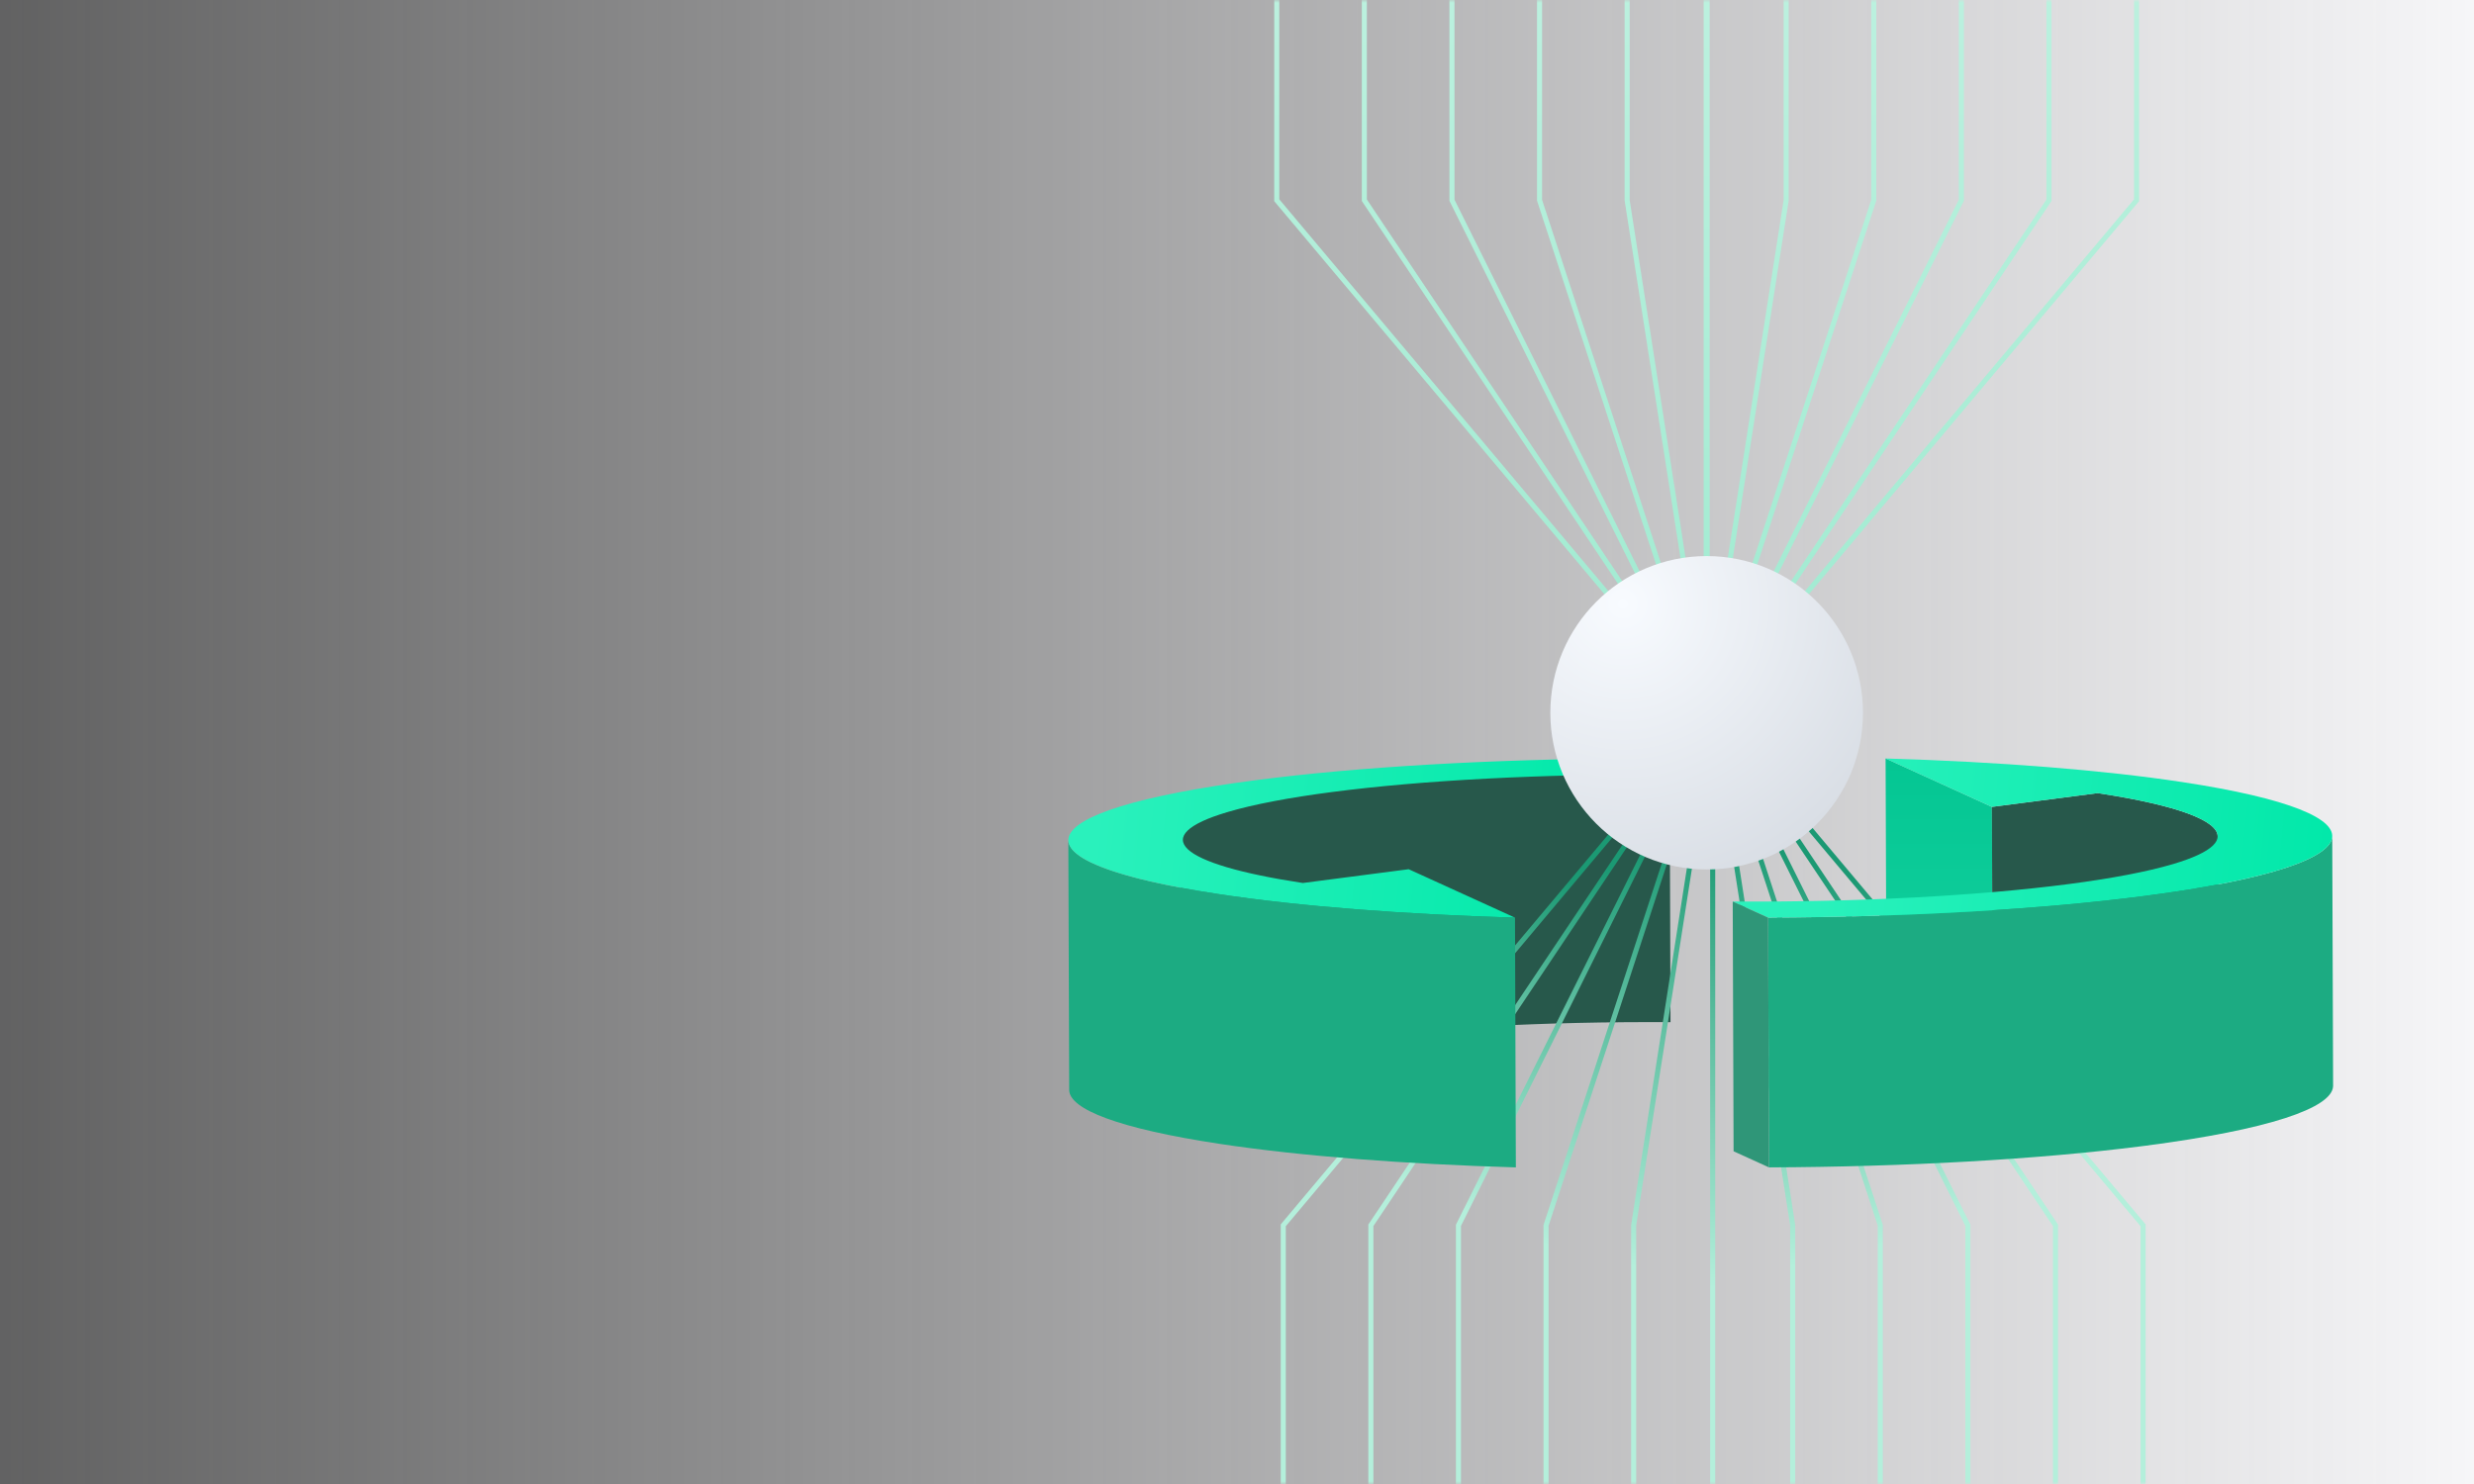 <?xml version="1.0" encoding="UTF-8"?>
<svg width="440px" height="264px" viewBox="0 0 440 264" version="1.1" xmlns="http://www.w3.org/2000/svg" xmlns:xlink="http://www.w3.org/1999/xlink">
    <rect x="0" y="0" width="440" height="264" fill="#333333" stroke="none"/>
    <!-- Generator: Sketch 61 (89581) - https://sketch.com -->
    <title>编组 16</title>
    <desc>Created with Sketch.</desc>
    <defs>
        <linearGradient x1="0.599%" y1="50.501%" x2="99.499%" y2="50.501%" id="linearGradient-1">
            <stop stop-color="#F6F6F8" stop-opacity="0.24" offset="0%"></stop>
            <stop stop-color="#F6F6F8" offset="100%"></stop>
        </linearGradient>
        <rect id="path-2" x="0" y="0" width="440" height="264"></rect>
        <linearGradient x1="45.964%" y1="67.738%" x2="51.496%" y2="93.425%" id="linearGradient-4">
            <stop stop-color="#B4EFDB" offset="0%"></stop>
            <stop stop-color="#1B9973" offset="100%"></stop>
        </linearGradient>
        <linearGradient x1="47.44%" y1="67.738%" x2="50.949%" y2="93.425%" id="linearGradient-5">
            <stop stop-color="#B4EFDB" offset="0%"></stop>
            <stop stop-color="#1B9973" offset="100%"></stop>
        </linearGradient>
        <linearGradient x1="48.581%" y1="67.738%" x2="50.526%" y2="93.425%" id="linearGradient-6">
            <stop stop-color="#B4EFDB" offset="0%"></stop>
            <stop stop-color="#1B9973" offset="100%"></stop>
        </linearGradient>
        <linearGradient x1="49.388%" y1="67.738%" x2="50.227%" y2="93.425%" id="linearGradient-7">
            <stop stop-color="#B4EFDB" offset="0%"></stop>
            <stop stop-color="#1B9973" offset="100%"></stop>
        </linearGradient>
        <linearGradient x1="49.861%" y1="67.738%" x2="50.052%" y2="93.425%" id="linearGradient-8">
            <stop stop-color="#B4EFDB" offset="0%"></stop>
            <stop stop-color="#1B9973" offset="100%"></stop>
        </linearGradient>
        <linearGradient x1="50%" y1="67.738%" x2="50%" y2="93.425%" id="linearGradient-9">
            <stop stop-color="#B4EFDB" offset="0%"></stop>
            <stop stop-color="#1B9973" offset="100%"></stop>
        </linearGradient>
        <linearGradient x1="50%" y1="0%" x2="50%" y2="100%" id="linearGradient-10">
            <stop stop-color="#E4FAF3" offset="0%"></stop>
            <stop stop-color="#9FEAD0" offset="100%"></stop>
        </linearGradient>
        <linearGradient x1="50%" y1="0%" x2="50%" y2="100%" id="linearGradient-11">
            <stop stop-color="#E4FAF3" offset="0%"></stop>
            <stop stop-color="#9FEAD0" offset="100%"></stop>
        </linearGradient>
        <linearGradient x1="50%" y1="0%" x2="50%" y2="100%" id="linearGradient-12">
            <stop stop-color="#E4FAF3" offset="0%"></stop>
            <stop stop-color="#9FEAD0" offset="100%"></stop>
        </linearGradient>
        <linearGradient x1="50%" y1="0%" x2="50%" y2="100%" id="linearGradient-13">
            <stop stop-color="#E4FAF3" offset="0%"></stop>
            <stop stop-color="#9FEAD0" offset="100%"></stop>
        </linearGradient>
        <linearGradient x1="50%" y1="0%" x2="50%" y2="100%" id="linearGradient-14">
            <stop stop-color="#E4FAF3" offset="0%"></stop>
            <stop stop-color="#9FEAD0" offset="100%"></stop>
        </linearGradient>
        <linearGradient x1="50%" y1="0%" x2="50%" y2="100%" id="linearGradient-15">
            <stop stop-color="#E4FAF3" offset="0%"></stop>
            <stop stop-color="#9FEAD0" offset="100%"></stop>
        </linearGradient>
        <linearGradient x1="50%" y1="0%" x2="50%" y2="98.643%" id="linearGradient-16">
            <stop stop-color="#04C693" offset="0%"></stop>
            <stop stop-color="#16D29F" offset="100%"></stop>
        </linearGradient>
        <linearGradient x1="13.324%" y1="49.552%" x2="93.3%" y2="51.452%" id="linearGradient-17">
            <stop stop-color="#2AF1BC" offset="0%"></stop>
            <stop stop-color="#00E8A9" offset="100%"></stop>
        </linearGradient>
        <linearGradient x1="13.324%" y1="49.552%" x2="93.3%" y2="51.452%" id="linearGradient-18">
            <stop stop-color="#2AF1BC" offset="0%"></stop>
            <stop stop-color="#00E8A9" offset="100%"></stop>
        </linearGradient>
        <radialGradient cx="23.249%" cy="15.215%" fx="23.249%" fy="15.215%" r="93.656%" gradientTransform="translate(0.232,0.152),scale(1,0.997),rotate(47.107),scale(1,0.995),translate(-0.232,-0.152)" id="radialGradient-19">
            <stop stop-color="#F8FBFF" offset="0%"></stop>
            <stop stop-color="#D9DEE5" offset="100%"></stop>
        </radialGradient>
    </defs>
    <g id="页面-1" stroke="none" stroke-width="1" fill="none" fill-rule="evenodd">
        <g id="Why-is-KuChain" transform="translate(-120, -2884)">
            <g id="编组-40" transform="translate(0, 1847)">
                <g id="编组-28" transform="translate(120, 0)">
                    <g id="编组-22" transform="translate(0, 819)">
                        <g id="编组-6备份" transform="translate(0, 218)">
                            <g id="card_1">
                                <g id="编组-16">
                                    <mask id="mask-3" fill="white">
                                        <use xlink:href="#path-2"></use>
                                    </mask>
                                    <use id="矩形" fill="url(#linearGradient-1)" xlink:href="#path-2"></use>
                                    <g id="编组-25" mask="url(#mask-3)">
                                        <g transform="translate(190, -181)">
                                            <path d="M46.642,366.025 C39.343,366.995 33.233,368.161 28.769,369.483 C23.443,371.057 20.848,372.736 20.854,374.4 L20.854,374.4 L19.7,330.17 C19.693,328.507 23.289,326.826 28.615,325.252 C33.234,323.885 39.612,322.686 47.248,321.695 L47.248,321.695 L48.107,321.586 C63.086,319.697 82.725,318.6 103.412,318.6 C104.588,318.6 105.766,318.604 106.947,318.611 L106.947,318.611 L107.1,362.841 C84.725,362.705 63.326,363.861 47.401,365.926 L47.401,365.926 Z" id="形状结合" fill="#27584B"></path>
                                            <g id="编组-24" stroke-width="1" fill="none">
                                                <g id="编组-20" transform="translate(152.646, 461.6) scale(-1, -1) translate(-152.646, -461.6) translate(114.146, 307.6)" stroke-width="0.9">
                                                    <polyline id="路径-4" stroke="url(#linearGradient-4)" points="8.23136431e-15 6.60241673e-14 8.23136431e-15 216.622 76.546 307.759"></polyline>
                                                    <polyline id="路径-4" stroke="url(#linearGradient-5)" points="15.579 6.60241673e-14 15.579 216.622 76.546 307.759"></polyline>
                                                    <polyline id="路径-4" stroke="url(#linearGradient-6)" points="31.158 6.60241673e-14 31.158 216.622 76.546 307.759"></polyline>
                                                    <polyline id="路径-4" stroke="url(#linearGradient-7)" points="46.737 6.60241673e-14 46.737 216.622 76.546 307.759"></polyline>
                                                    <polyline id="路径-4" stroke="url(#linearGradient-8)" points="62.316 6.60241673e-14 62.316 216.622 76.546 307.759"></polyline>
                                                    <polyline id="路径-4" stroke="url(#linearGradient-9)" points="76.545 6.60241673e-14 76.545 216.622 76.546 307.759"></polyline>
                                                </g>
                                                <g id="编组-20" transform="translate(76.729, 461.6) scale(1, -1) translate(-76.729, -461.6) translate(38.229, 307.6)" stroke-width="0.9">
                                                    <polyline id="路径-4" stroke="url(#linearGradient-4)" points="8.23136431e-15 6.60241673e-14 8.23136431e-15 216.622 76.546 307.759"></polyline>
                                                    <polyline id="路径-4" stroke="url(#linearGradient-5)" points="15.579 6.60241673e-14 15.579 216.622 76.546 307.759"></polyline>
                                                    <polyline id="路径-4" stroke="url(#linearGradient-6)" points="31.158 6.60241673e-14 31.158 216.622 76.546 307.759"></polyline>
                                                    <polyline id="路径-4" stroke="url(#linearGradient-7)" points="46.737 6.60241673e-14 46.737 216.622 76.546 307.759"></polyline>
                                                    <polyline id="路径-4" stroke="url(#linearGradient-8)" points="62.316 6.60241673e-14 62.316 216.622 76.546 307.759"></polyline>
                                                </g>
                                                <g id="编组-23" transform="translate(37.071, 0)" stroke-width="0.9">
                                                    <g id="编组-20" transform="translate(114.417, 154) scale(-1, 1) translate(-114.417, -154) translate(75.917, 0)">
                                                        <polyline id="路径-4" stroke="url(#linearGradient-10)" points="8.23136431e-15 6.60241673e-14 8.23136431e-15 216.622 76.546 307.759"></polyline>
                                                        <polyline id="路径-4" stroke="url(#linearGradient-11)" points="15.579 6.60241673e-14 15.579 216.622 76.546 307.759"></polyline>
                                                        <polyline id="路径-4" stroke="url(#linearGradient-12)" points="31.158 6.60241673e-14 31.158 216.622 76.546 307.759"></polyline>
                                                        <polyline id="路径-4" stroke="url(#linearGradient-13)" points="46.737 6.60241673e-14 46.737 216.622 76.546 307.759"></polyline>
                                                        <polyline id="路径-4" stroke="url(#linearGradient-14)" points="62.316 6.60241673e-14 62.316 216.622 76.546 307.759"></polyline>
                                                        <polyline id="路径-4" stroke="url(#linearGradient-15)" points="76.545 6.60241673e-14 76.545 216.622 76.546 307.759"></polyline>
                                                    </g>
                                                    <g id="编组-20">
                                                        <polyline id="路径-4" stroke="url(#linearGradient-10)" points="8.23136431e-15 6.60241673e-14 8.23136431e-15 216.622 76.546 307.759"></polyline>
                                                        <polyline id="路径-4" stroke="url(#linearGradient-11)" points="15.579 6.60241673e-14 15.579 216.622 76.546 307.759"></polyline>
                                                        <polyline id="路径-4" stroke="url(#linearGradient-12)" points="31.158 6.60241673e-14 31.158 216.622 76.546 307.759"></polyline>
                                                        <polyline id="路径-4" stroke="url(#linearGradient-13)" points="46.737 6.60241673e-14 46.737 216.622 76.546 307.759"></polyline>
                                                        <polyline id="路径-4" stroke="url(#linearGradient-14)" points="62.316 6.60241673e-14 62.316 216.622 76.546 307.759"></polyline>
                                                        <polyline id="路径-4" stroke="url(#linearGradient-15)" points="76.545 6.60241673e-14 76.545 216.622 76.546 307.759"></polyline>
                                                    </g>
                                                </g>
                                                <g id="编组-10" transform="translate(19.694, 315.931)">
                                                    <polygon id="Fill-27" fill="url(#linearGradient-16)" points="125.814 44.431 144.72 53.046 144.566 8.614 125.659 0"></polygon>
                                                    <g id="编组-18" transform="translate(0, 2.323)"></g>
                                                    <g id="编组-19" transform="translate(144.549, 5.808)" fill="#27584B">
                                                        <path d="M0.171,47.238 L0.016,2.807 L18.841,0.355 L19.37,0.436 C33.029,2.55 40.159,5.266 40.169,8.029 L40.169,8.029 L40.323,52.461 L40.319,52.354 C40.127,49.591 32.823,46.884 18.996,44.786 L18.996,44.786 L0.171,47.238 Z" id="形状结合"></path>
                                                    </g>
                                                </g>
                                                <path d="M0.154,374.893 C0.166,378.336 8.979,381.768 26.811,384.475 L26.811,384.475 C41.414,386.69 59.952,388.095 79.594,388.677 L79.594,388.677 L79.442,344.246 C59.798,343.664 41.261,342.259 26.657,340.043 L26.657,340.043 C8.825,337.337 0.012,333.904 3.57280718e-05,330.462 L3.57280718e-05,330.462" id="Clip-116" fill="#1CAB82"></path>
                                                <path d="M46.926,321.896 C39.289,322.89 32.909,324.095 28.291,325.469 C14.039,329.701 19.338,334.689 41.709,338.083 L60.534,335.631 L79.44,344.246 C59.797,343.664 41.26,342.259 26.657,340.043 C-11.314,334.282 -8.389,325.225 33.313,319.793 C51.652,317.404 75.5,316.03 100.328,315.931 L106.631,318.797 C84.253,318.661 62.851,319.821 46.926,321.896" id="Fill-117" fill="url(#linearGradient-17)"></path>
                                                <path d="M190.633,384.941 C172.436,387.251 149.004,388.58 124.611,388.676 L124.611,388.676 L124.458,344.245 C149.293,344.146 173.133,342.77 191.467,340.383 L191.467,340.383 L192.128,340.296 C213.811,337.424 224.801,333.561 224.787,329.712 L224.787,329.712 L224.941,374.144 L224.938,374.26 C224.73,378.11 213.521,381.962 191.62,384.815 L191.62,384.815 Z" id="形状结合" fill="#1CAB82"></path>
                                                <path d="M191.467,340.383 C173.134,342.77 149.294,344.146 124.458,344.244 L118.164,341.379 C140.541,341.515 161.941,340.354 177.864,338.28 C185.498,337.285 191.877,336.081 196.495,334.709 C210.748,330.473 205.448,325.486 183.085,322.093 L164.26,324.544 L145.353,315.931 C165.676,316.53 184.106,317.998 198.136,320.132 C236.101,325.892 233.175,334.951 191.467,340.383" id="Fill-121" fill="url(#linearGradient-18)"></path>
                                                <polygon id="Fill-119" fill="#2F9678" points="118.317 385.81 118.163 341.379 124.458 344.244 124.612 388.676"></polygon>
                                                <ellipse id="椭圆形" fill="url(#radialGradient-19)" cx="113.529" cy="307.8" rx="27.803" ry="27.876"></ellipse>
                                            </g>
                                        </g>
                                    </g>
                                </g>
                            </g>
                        </g>
                    </g>
                </g>
            </g>
        </g>
    </g>
</svg>